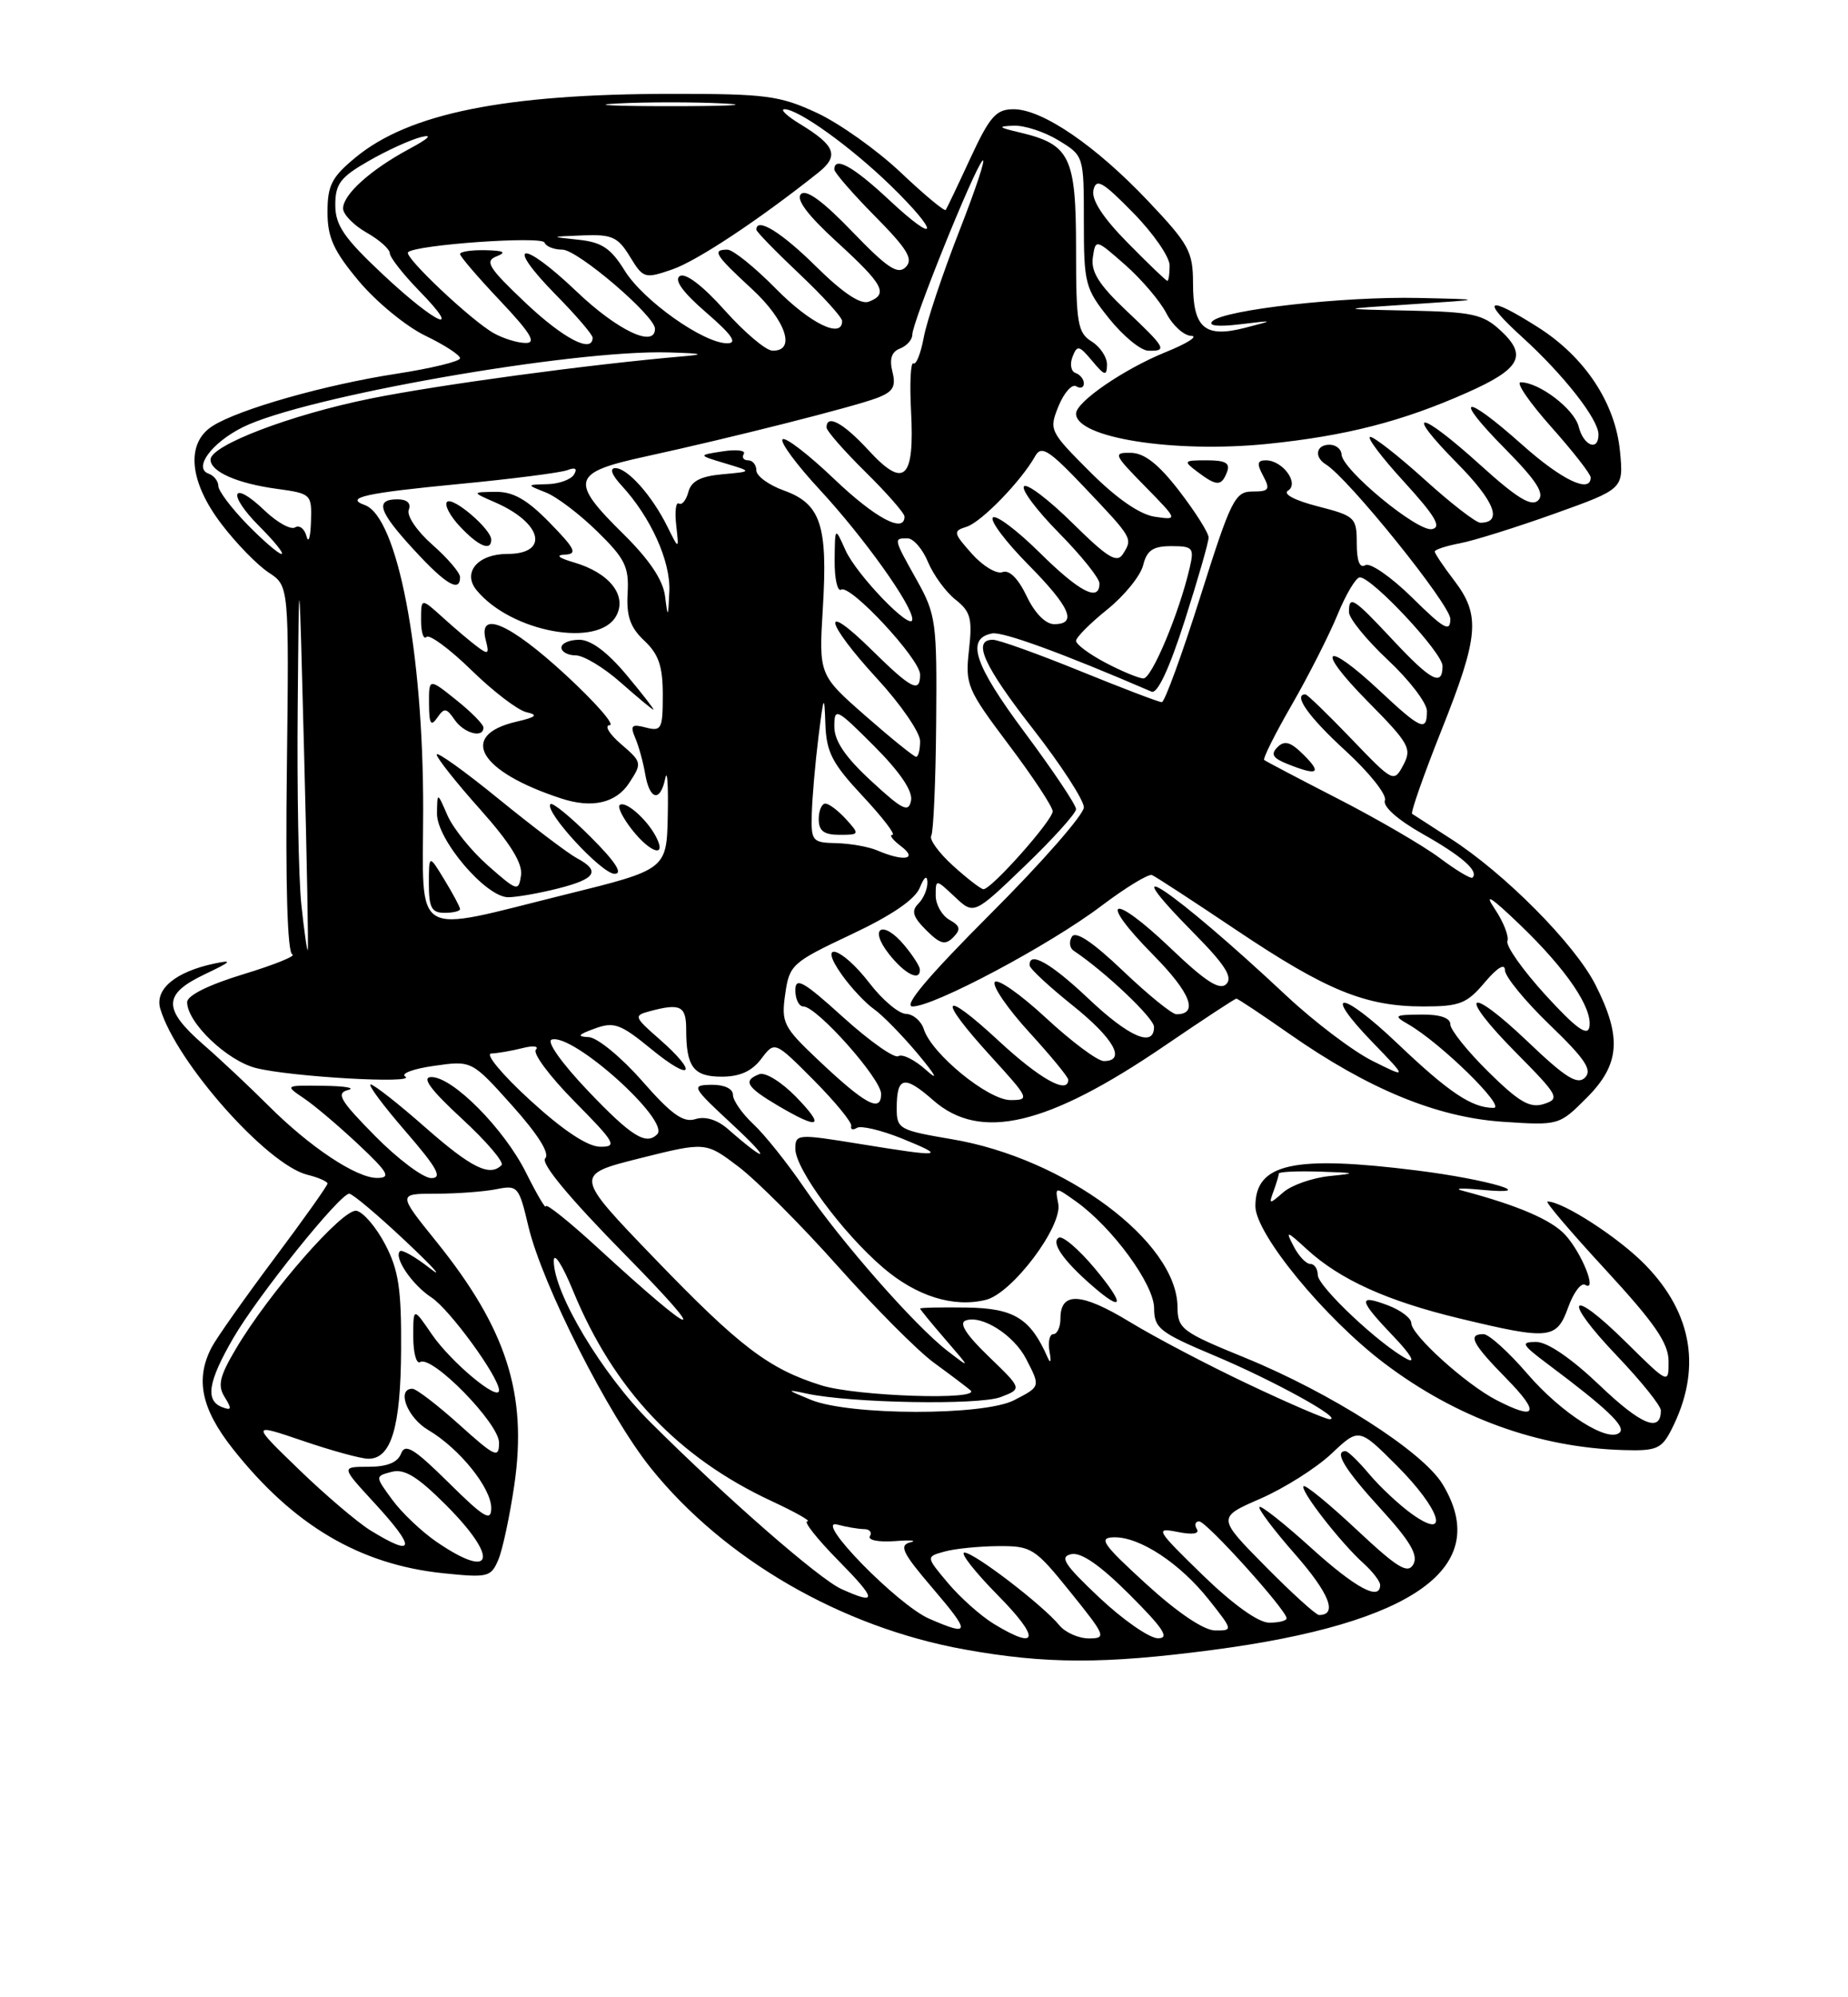 <?xml version="1.0" encoding="UTF-8" standalone="no"?>
<!DOCTYPE svg PUBLIC "-//W3C//DTD SVG 1.1//EN" "http://www.w3.org/Graphics/SVG/1.1/DTD/svg11.dtd" >
<svg xmlns="http://www.w3.org/2000/svg" xmlns:xlink="http://www.w3.org/1999/xlink" version="1.1" viewBox="0 0 237 256">
 <g >
 <path fill="currentColor"
d=" M 155.49 211.48 C 181.42 208.08 191.47 200.84 184.99 190.21 C 182.43 186.02 170.69 178.52 159.61 174.00 C 151.54 170.71 151.03 170.32 151.01 167.50 C 150.94 159.14 136.58 148.46 122.10 146.02 C 115.32 144.87 115.00 144.70 115.00 142.08 C 115.00 137.96 115.95 137.75 119.68 141.02 C 125.72 146.33 134.34 144.29 149.42 134.00 C 154.26 130.70 158.37 128.00 158.56 128.00 C 158.75 128.00 161.82 130.04 165.39 132.54 C 175.50 139.60 184.28 143.21 192.72 143.78 C 199.91 144.26 199.96 144.24 203.47 140.73 C 207.76 136.44 208.03 132.97 204.61 126.22 C 201.96 121.00 192.95 111.92 186.00 107.47 C 183.53 105.88 181.32 104.46 181.10 104.31 C 180.89 104.16 182.57 99.36 184.85 93.63 C 189.67 81.53 189.90 78.87 186.50 74.41 C 185.12 72.61 184.00 70.93 184.00 70.69 C 184.00 70.45 185.46 69.97 187.25 69.63 C 189.04 69.29 194.49 67.58 199.36 65.84 C 208.22 62.67 208.22 62.67 207.76 57.86 C 207.17 51.67 203.26 45.76 197.25 41.95 C 190.65 37.76 189.81 38.30 195.26 43.25 C 200.54 48.05 205.00 53.74 205.00 55.69 C 205.00 57.91 203.07 57.14 202.46 54.68 C 201.89 52.43 197.40 49.00 195.02 49.00 C 194.37 49.00 196.13 51.56 198.92 54.70 C 201.71 57.83 204.00 60.76 204.00 61.20 C 204.00 63.30 200.29 61.53 195.21 57.00 C 187.69 50.30 186.21 50.63 192.99 57.49 C 197.07 61.62 198.13 63.27 197.27 64.13 C 196.41 64.99 194.58 63.88 189.89 59.64 C 181.95 52.46 179.88 52.29 186.90 59.40 C 191.70 64.26 192.76 67.00 189.85 67.00 C 189.28 67.00 186.08 64.52 182.74 61.50 C 179.39 58.47 176.24 56.00 175.73 56.00 C 175.22 56.00 177.16 58.59 180.06 61.75 C 184.06 66.13 184.92 67.58 183.65 67.82 C 181.79 68.19 172.12 60.20 172.05 58.25 C 172.02 57.56 171.32 57.00 170.50 57.00 C 168.79 57.00 168.49 58.57 170.03 59.52 C 172.95 61.32 186.00 77.52 186.00 79.33 C 186.00 81.08 185.20 80.64 181.10 76.59 C 178.40 73.94 175.70 72.07 175.10 72.44 C 174.38 72.88 174.00 71.91 174.00 69.65 C 174.00 66.33 173.79 66.13 169.00 64.90 C 166.07 64.15 164.49 63.32 165.18 62.89 C 166.67 61.97 164.50 59.00 162.34 59.00 C 161.24 59.00 161.16 59.44 162.00 61.00 C 162.93 62.75 162.76 63.00 160.63 63.00 C 158.38 63.00 157.87 64.02 153.93 76.50 C 151.58 83.93 149.36 90.00 149.00 90.00 C 148.63 90.00 143.91 88.20 138.50 86.00 C 133.09 83.80 128.07 82.00 127.33 82.00 C 124.65 82.00 126.15 85.33 132.50 93.46 C 136.07 98.04 139.00 102.55 139.00 103.48 C 139.00 104.40 133.64 110.53 127.08 117.08 C 118.99 125.18 115.77 129.00 117.04 129.00 C 119.81 129.00 134.64 121.11 141.22 116.13 C 144.36 113.76 147.30 111.97 147.74 112.16 C 148.19 112.34 153.07 115.53 158.59 119.23 C 170.12 126.96 175.12 129.00 182.54 129.00 C 187.21 129.00 188.12 128.64 190.41 125.92 C 192.00 124.04 193.00 123.42 193.00 124.34 C 193.00 125.16 195.59 128.32 198.75 131.36 C 203.29 135.73 204.24 137.15 203.27 138.12 C 202.31 139.09 200.78 138.14 195.98 133.56 C 188.12 126.07 186.81 127.23 194.42 134.92 C 199.88 140.43 200.10 140.83 198.00 141.50 C 196.21 142.07 194.83 141.27 190.89 137.39 C 188.20 134.74 186.00 132.00 186.00 131.29 C 186.00 130.46 184.66 130.01 182.25 130.04 C 178.81 130.07 178.67 130.17 180.61 131.29 C 184.76 133.67 193.26 142.00 191.54 142.00 C 188.76 142.00 185.81 140.02 179.21 133.74 C 171.97 126.85 169.41 126.76 176.06 133.63 C 180.50 138.22 180.50 138.22 176.00 135.97 C 173.53 134.74 168.56 130.98 164.97 127.62 C 150.47 114.04 141.96 108.32 153.21 119.71 C 157.11 123.66 158.13 125.27 157.27 126.13 C 156.42 126.98 154.61 125.82 150.06 121.47 C 142.50 114.27 140.67 115.08 147.93 122.43 C 152.69 127.25 153.76 130.00 150.87 130.00 C 150.31 130.00 147.23 127.50 144.02 124.44 C 140.16 120.76 137.95 119.28 137.47 120.05 C 137.07 120.70 137.17 121.51 137.70 121.86 C 141.72 124.54 148.00 130.49 148.00 131.62 C 148.00 134.31 144.81 132.94 139.59 128.00 C 134.76 123.43 131.93 121.83 132.05 123.75 C 132.07 124.16 134.55 126.46 137.55 128.86 C 142.86 133.11 144.48 136.00 141.56 136.00 C 140.76 136.00 137.42 133.51 134.14 130.47 C 130.85 127.42 127.90 125.36 127.57 125.88 C 127.25 126.40 129.24 129.29 131.99 132.30 C 134.75 135.32 137.00 138.05 137.00 138.39 C 137.00 140.33 133.35 138.30 128.06 133.39 C 120.68 126.56 120.11 127.77 127.10 135.42 C 132.00 140.79 132.10 141.00 129.60 141.00 C 126.73 141.00 119.48 135.08 118.48 131.92 C 118.14 130.86 117.11 129.98 116.18 129.95 C 115.26 129.93 113.15 128.15 111.50 126.00 C 107.91 121.33 104.73 120.41 107.99 124.98 C 109.16 126.62 111.01 128.59 112.11 129.36 C 113.20 130.13 115.74 132.73 117.75 135.13 C 120.04 137.88 120.42 138.63 118.77 137.15 C 117.33 135.85 115.73 135.05 115.21 135.37 C 114.70 135.69 111.52 133.44 108.14 130.39 C 103.03 125.76 102.00 125.18 102.00 126.92 C 102.00 128.06 102.46 129.00 103.02 129.00 C 104.76 129.00 113.00 138.26 113.00 140.21 C 113.00 142.68 110.95 141.56 104.82 135.76 C 100.46 131.63 100.18 131.07 100.70 127.42 C 101.24 123.65 101.56 123.36 109.15 119.78 C 114.34 117.34 117.35 115.29 117.96 113.78 C 118.51 112.41 118.90 112.11 118.94 113.05 C 118.97 113.90 118.46 115.14 117.79 115.81 C 116.84 116.76 117.06 117.50 118.78 119.22 C 120.56 121.00 121.22 121.18 122.24 120.15 C 123.25 119.12 123.16 118.68 121.75 117.89 C 120.79 117.34 120.00 115.94 120.00 114.78 C 120.00 112.66 120.01 112.66 122.45 114.95 C 124.90 117.26 124.90 117.26 131.45 110.97 C 135.05 107.51 138.00 104.24 138.00 103.71 C 138.00 103.17 135.04 98.75 131.42 93.89 C 124.92 85.16 123.83 81.85 127.23 81.19 C 128.60 80.93 136.25 83.72 147.68 88.65 C 148.43 88.98 149.96 85.72 151.93 79.57 C 153.62 74.29 155.00 69.49 155.00 68.90 C 155.00 68.30 153.31 65.63 151.25 62.95 C 148.61 59.52 146.78 58.07 145.04 58.04 C 142.72 58.00 142.81 58.23 146.84 62.33 C 151.09 66.67 151.09 66.67 148.09 66.23 C 146.16 65.94 143.20 63.89 139.79 60.48 C 134.60 55.29 134.51 55.11 135.76 52.04 C 136.47 50.32 137.48 49.18 138.02 49.51 C 138.56 49.85 139.00 49.68 139.00 49.14 C 139.00 48.61 138.52 48.01 137.94 47.81 C 137.36 47.62 137.18 46.69 137.54 45.75 C 138.14 44.20 138.39 44.25 140.07 46.26 C 141.66 48.17 141.94 48.24 141.97 46.76 C 141.99 45.80 141.10 44.45 140.00 43.77 C 138.20 42.65 138.00 41.44 138.00 31.91 C 138.00 20.08 137.24 18.51 130.79 16.98 C 128.01 16.33 127.89 16.19 130.00 16.11 C 131.38 16.05 133.96 16.90 135.75 17.99 C 139.00 19.97 139.00 19.97 139.00 28.38 C 139.00 36.36 139.16 36.99 142.25 40.84 C 144.04 43.07 146.29 44.92 147.25 44.95 C 149.75 45.02 149.53 44.61 144.40 39.77 C 140.95 36.51 139.89 34.82 140.15 33.02 C 140.50 30.61 140.50 30.61 144.30 33.95 C 146.39 35.79 148.77 38.58 149.58 40.15 C 150.39 41.72 151.83 43.02 152.78 43.05 C 153.72 43.08 152.25 44.02 149.50 45.13 C 144.15 47.30 138.00 51.51 138.00 53.02 C 138.00 56.12 150.55 58.10 162.50 56.90 C 172.62 55.87 179.84 54.02 188.18 50.31 C 195.00 47.28 195.92 45.58 192.46 42.38 C 190.19 40.27 188.85 39.98 180.70 39.81 C 171.50 39.62 171.50 39.62 181.00 39.00 C 190.50 38.38 190.50 38.38 181.91 38.19 C 172.34 37.98 157.04 39.69 155.50 41.16 C 154.87 41.76 156.15 41.91 159.00 41.57 C 163.50 41.03 163.50 41.03 159.62 42.03 C 154.50 43.34 153.00 42.04 153.00 36.30 C 153.00 32.25 152.48 31.30 147.25 25.78 C 140.52 18.67 133.68 14.00 129.99 14.00 C 127.75 14.00 126.94 14.91 124.46 20.25 C 122.87 23.69 121.44 26.68 121.29 26.91 C 121.14 27.13 118.55 24.98 115.53 22.12 C 112.51 19.26 107.67 15.82 104.77 14.47 C 99.99 12.25 98.25 12.02 86.00 12.03 C 64.74 12.05 52.46 14.52 45.60 20.18 C 42.55 22.69 42.00 23.76 42.00 27.18 C 42.00 30.44 42.78 32.16 46.03 36.04 C 48.25 38.69 52.07 41.83 54.53 43.02 C 56.99 44.20 59.00 45.51 59.00 45.92 C 59.00 46.32 55.34 47.21 50.88 47.90 C 41.74 49.30 30.63 52.45 27.25 54.61 C 23.80 56.81 24.25 61.74 28.42 67.19 C 30.29 69.65 33.01 72.43 34.45 73.38 C 37.07 75.09 37.07 75.09 36.79 98.55 C 36.60 113.39 36.86 122.12 37.49 122.33 C 38.03 122.51 35.22 123.65 31.24 124.86 C 26.77 126.22 24.00 127.59 24.00 128.45 C 24.00 131.06 29.11 135.95 32.82 136.89 C 37.30 138.03 53.54 138.95 51.97 137.98 C 51.36 137.60 53.02 136.98 55.68 136.61 C 60.50 135.92 60.50 135.92 65.69 141.71 C 69.01 145.42 70.54 147.85 69.92 148.47 C 69.31 149.09 73.02 153.55 80.23 160.88 C 91.45 172.27 89.61 171.82 76.75 160.02 C 73.04 156.61 70.00 154.18 70.00 154.61 C 70.00 155.04 68.87 153.12 67.48 150.34 C 64.66 144.67 58.02 137.98 55.29 138.05 C 54.04 138.08 55.23 139.69 59.24 143.39 C 62.40 146.30 64.68 148.98 64.32 149.34 C 62.81 150.86 60.46 149.70 54.54 144.50 C 51.10 141.47 47.95 139.00 47.54 139.00 C 47.13 139.00 49.14 141.70 52.00 145.00 C 56.07 149.70 56.79 151.00 55.31 151.00 C 54.28 151.00 51.03 148.57 48.10 145.60 C 43.61 141.05 43.06 140.12 44.63 139.71 C 45.66 139.45 44.25 139.20 41.50 139.17 C 36.50 139.10 36.50 139.10 39.00 140.79 C 40.38 141.72 43.52 144.39 46.00 146.72 C 49.79 150.29 50.17 150.96 48.39 150.98 C 45.72 151.01 39.71 147.01 34.36 141.65 C 32.08 139.37 28.37 135.88 26.11 133.91 C 20.85 129.32 20.88 127.43 26.25 124.88 C 29.69 123.25 29.93 122.98 27.50 123.50 C 22.48 124.56 19.81 126.80 20.56 129.31 C 22.61 136.16 34.23 149.27 39.41 150.57 C 40.84 150.92 42.00 151.44 42.00 151.70 C 42.00 151.97 38.92 156.31 35.15 161.34 C 31.38 166.38 27.78 171.48 27.15 172.68 C 25.01 176.76 25.81 180.57 29.86 185.70 C 37.59 195.48 46.10 200.52 56.79 201.64 C 62.59 202.24 62.97 202.15 63.92 199.89 C 64.47 198.57 65.39 194.24 65.97 190.26 C 67.64 178.67 64.96 170.31 55.97 159.15 C 51.01 153.00 51.01 153.00 55.88 153.00 C 58.56 153.00 62.04 152.74 63.62 152.43 C 66.40 151.87 66.55 152.04 67.76 157.17 C 69.53 164.65 78.04 181.43 83.49 188.20 C 92.91 199.89 107.91 208.56 123.67 211.41 C 134.09 213.29 141.57 213.31 155.49 211.48 Z  M 214.35 183.25 C 218.26 175.61 217.13 168.43 211.03 162.15 C 207.65 158.66 200.45 154.00 198.46 154.00 C 198.11 154.00 201.47 157.94 205.91 162.75 C 212.21 169.58 213.98 172.15 213.99 174.47 C 214.00 177.43 214.00 177.43 208.52 172.02 C 201.22 164.81 200.24 166.31 207.38 173.79 C 210.47 177.03 213.00 180.18 213.00 180.78 C 213.00 183.68 210.48 182.65 205.15 177.56 C 201.52 174.10 198.45 172.00 197.01 172.00 C 194.96 172.00 195.14 172.33 198.60 174.92 C 205.98 180.44 208.50 182.82 207.74 183.59 C 206.32 185.02 200.27 181.18 195.87 176.07 C 193.47 173.28 190.94 171.00 190.25 171.00 C 188.17 171.00 188.80 172.22 193.21 176.71 C 197.57 181.15 197.09 182.13 191.89 179.44 C 188.00 177.43 181.00 171.11 181.00 169.60 C 181.00 168.96 179.65 167.93 178.00 167.31 C 174.07 165.82 174.22 166.60 178.75 171.33 C 180.84 173.51 181.61 174.79 180.50 174.22 C 177.04 172.45 169.00 164.89 169.00 163.42 C 169.00 162.64 168.57 162.00 168.04 162.00 C 167.50 162.00 166.55 160.99 165.91 159.75 C 164.83 157.68 164.97 157.71 167.62 160.14 C 171.87 164.03 177.93 166.77 187.23 169.00 C 198.75 171.77 199.63 171.67 201.12 167.55 C 201.80 165.66 202.78 164.36 203.29 164.68 C 204.89 165.67 202.88 160.62 200.74 158.28 C 198.98 156.35 194.65 154.49 187.50 152.60 C 186.40 152.31 187.53 152.26 190.00 152.50 C 197.81 153.24 190.93 151.18 181.77 150.03 C 165.89 148.04 161.00 149.11 161.00 154.60 C 161.00 158.14 169.86 168.93 177.53 174.73 C 186.78 181.73 197.32 185.55 208.22 185.86 C 212.43 185.99 213.10 185.70 214.35 183.25 Z  M 117.97 124.25 C 117.95 123.84 117.06 122.45 115.98 121.16 C 113.22 117.84 111.34 118.89 114.00 122.27 C 116.04 124.87 118.04 125.86 117.97 124.25 Z  M 157.36 60.50 C 157.80 59.36 157.18 59.00 154.78 59.00 C 151.78 59.00 151.72 59.08 153.56 60.47 C 156.04 62.34 156.65 62.35 157.36 60.50 Z  M 127.46 208.14 C 125.78 207.12 123.14 204.76 121.58 202.91 C 118.74 199.53 118.74 199.53 121.12 198.87 C 122.43 198.50 125.53 198.19 128.00 198.17 C 132.30 198.14 132.71 198.40 137.28 204.07 C 141.81 209.68 141.93 210.00 139.65 210.00 C 138.33 210.00 136.63 209.25 135.87 208.33 C 133.73 205.73 124.95 199.00 123.69 199.00 C 123.08 199.00 125.01 201.47 128.00 204.50 C 133.43 210.00 133.19 211.63 127.46 208.14 Z  M 141.00 204.78 C 136.48 200.52 135.84 199.53 137.39 199.20 C 138.66 198.93 141.11 200.63 144.88 204.40 C 149.24 208.76 150.04 210.00 148.49 209.98 C 147.40 209.97 144.03 207.63 141.00 204.78 Z  M 119.18 207.48 C 115.10 205.71 104.20 194.55 107.39 195.41 C 108.55 195.72 110.09 195.98 110.81 195.99 C 111.53 195.99 111.87 196.41 111.56 196.90 C 111.25 197.40 112.69 197.68 114.75 197.53 C 116.81 197.37 117.71 197.45 116.73 197.69 C 115.26 198.07 115.74 199.05 119.61 203.57 C 124.52 209.32 124.47 209.78 119.18 207.48 Z  M 147.00 203.03 C 141.37 197.88 140.82 197.08 142.88 197.04 C 146.19 196.98 151.34 200.38 155.05 205.06 C 158.14 208.96 158.14 209.00 155.83 208.98 C 154.39 208.97 151.01 206.69 147.00 203.03 Z  M 154.21 201.85 C 148.26 196.06 148.09 195.77 151.01 196.35 C 152.93 196.74 153.87 196.60 153.49 195.98 C 153.16 195.44 153.29 195.00 153.79 195.00 C 154.73 195.00 165.00 206.38 165.00 207.42 C 165.00 207.74 163.99 207.99 162.75 207.98 C 161.36 207.97 158.09 205.62 154.21 201.85 Z  M 162.27 200.75 C 156.10 194.50 156.10 194.50 161.66 192.08 C 164.72 190.74 168.81 188.16 170.75 186.33 C 174.28 183.00 174.28 183.00 179.14 187.86 C 184.75 193.47 186.04 197.59 181.08 194.06 C 179.47 192.91 177.03 190.63 175.64 188.99 C 174.26 187.34 172.88 186.00 172.56 186.00 C 171.03 186.00 172.46 188.35 177.07 193.39 C 180.84 197.51 181.91 199.33 181.26 200.50 C 180.54 201.78 179.25 200.99 173.99 196.07 C 170.47 192.77 167.40 190.26 167.18 190.49 C 166.68 190.99 171.91 197.72 174.89 200.40 C 176.05 201.45 177.00 202.69 177.00 203.15 C 177.00 205.25 173.86 203.56 168.13 198.38 C 164.71 195.28 161.73 192.93 161.52 193.15 C 161.30 193.37 163.37 196.12 166.13 199.26 C 170.50 204.25 171.58 207.00 169.16 207.00 C 168.77 207.00 165.67 204.19 162.27 200.75 Z  M 107.91 203.67 C 105.06 202.39 93.15 191.99 83.43 182.31 C 77.21 176.12 70.98 165.70 71.02 161.59 C 71.04 160.44 72.15 162.17 73.49 165.44 C 78.70 178.10 86.91 186.80 99.00 192.42 C 102.03 193.83 104.07 194.98 103.54 194.99 C 103.01 195.00 104.79 197.25 107.50 200.00 C 112.49 205.07 112.57 205.77 107.91 203.67 Z  M 55.98 197.62 C 54.07 196.31 51.51 193.88 50.30 192.22 C 48.09 189.21 48.09 189.21 50.23 188.65 C 51.86 188.22 53.54 189.25 57.19 192.90 C 64.05 199.77 63.32 202.64 55.98 197.62 Z  M 47.50 196.15 C 45.85 195.13 41.73 191.63 38.35 188.36 C 32.20 182.42 32.20 182.42 38.85 184.68 C 42.51 185.93 46.27 186.96 47.21 186.97 C 50.16 187.02 51.39 182.98 51.44 173.00 C 51.49 165.22 51.12 162.78 49.40 159.50 C 48.25 157.30 46.59 155.36 45.72 155.19 C 43.99 154.85 34.52 165.67 30.26 172.87 C 28.15 176.42 27.88 177.59 28.82 179.08 C 29.76 180.59 29.70 180.82 28.49 180.36 C 26.29 179.51 26.68 177.09 29.92 171.50 C 33.07 166.07 43.58 153.00 44.79 153.00 C 45.21 153.00 48.46 155.74 52.02 159.09 C 55.58 162.44 56.98 164.00 55.12 162.55 C 53.27 161.10 51.54 160.12 51.29 160.37 C 50.48 161.19 52.86 164.68 55.32 166.29 C 57.68 167.83 64.00 176.51 64.00 178.20 C 64.00 179.74 57.83 174.59 55.38 171.02 C 53.00 167.54 53.00 167.54 53.00 171.33 C 53.00 173.41 53.40 174.87 53.88 174.58 C 55.39 173.64 64.00 182.43 64.00 184.91 C 64.00 186.97 63.52 186.76 58.89 182.59 C 56.08 180.07 53.38 178.00 52.89 178.00 C 50.81 178.00 52.23 181.71 54.92 183.29 C 58.92 185.65 63.00 190.71 63.00 193.29 C 63.00 195.08 62.10 194.55 57.54 190.04 C 53.08 185.64 51.96 184.95 51.43 186.32 C 51.00 187.45 49.64 188.00 47.27 188.00 C 43.75 188.00 43.75 188.00 47.87 192.48 C 53.42 198.49 53.29 199.71 47.50 196.15 Z  M 160.17 177.45 C 155.03 175.03 148.15 171.42 144.88 169.43 C 138.68 165.66 136.00 165.52 136.00 168.97 C 136.00 170.09 135.59 171.00 135.09 171.00 C 134.60 171.00 134.38 172.01 134.60 173.25 C 134.84 174.52 134.73 174.85 134.36 174.00 C 132.15 168.97 130.05 167.68 123.98 167.59 C 120.69 167.54 118.00 167.60 118.00 167.72 C 118.00 167.83 119.46 169.62 121.25 171.69 C 124.50 175.45 124.50 175.45 121.50 173.14 C 117.35 169.95 107.83 159.11 103.13 152.23 C 100.98 149.08 98.05 145.41 96.61 144.08 C 95.18 142.74 94.00 141.05 94.00 140.33 C 94.00 139.54 92.89 139.02 91.25 139.04 C 88.60 139.09 88.69 139.27 94.00 144.20 C 99.01 148.85 98.51 149.23 93.34 144.70 C 91.97 143.51 90.43 143.04 89.18 143.44 C 87.63 143.93 86.11 142.84 82.35 138.55 C 79.68 135.51 76.60 132.98 75.50 132.93 C 73.94 132.86 74.11 132.62 76.28 131.83 C 78.74 130.93 79.58 131.23 83.53 134.47 C 88.74 138.74 89.64 137.64 84.58 133.20 C 81.30 130.33 81.25 130.17 83.33 129.61 C 87.25 128.56 88.00 128.93 88.00 131.92 C 88.00 136.76 88.93 138.00 92.56 138.00 C 94.88 138.00 96.44 137.30 97.63 135.71 C 99.36 133.43 99.36 133.43 104.37 138.46 C 107.12 141.23 109.28 143.87 109.17 144.32 C 109.05 144.78 109.38 144.88 109.90 144.56 C 110.42 144.24 113.02 144.86 115.68 145.93 C 121.47 148.29 120.92 148.35 110.25 146.62 C 102.25 145.32 102.00 145.34 102.00 147.25 C 102.00 149.84 108.06 158.04 113.24 162.47 C 117.53 166.15 122.31 167.64 126.45 166.60 C 129.82 165.76 136.27 157.19 135.72 154.30 C 135.29 152.07 135.29 152.07 137.99 153.99 C 142.65 157.31 148.00 164.61 148.01 167.67 C 148.02 170.25 148.71 170.79 155.76 173.76 C 163.38 176.96 172.45 181.97 170.50 181.90 C 169.95 181.88 165.30 179.88 160.17 177.45 Z  M 140.38 162.55 C 138.33 160.10 136.26 158.34 135.78 158.64 C 134.77 159.26 136.34 161.54 139.97 164.71 C 144.14 168.36 144.34 167.29 140.38 162.55 Z  M 102.08 140.58 C 100.24 138.69 98.14 137.39 97.38 137.68 C 95.24 138.51 95.72 139.32 99.76 141.71 C 105.13 144.87 105.88 144.50 102.08 140.58 Z  M 104.00 179.42 C 100.81 178.11 100.76 178.04 103.50 178.63 C 109.15 179.84 125.52 180.13 128.32 179.07 C 131.10 178.01 131.10 178.01 126.80 173.87 C 123.90 171.08 122.94 169.57 123.85 169.25 C 125.91 168.51 130.01 171.11 131.59 174.16 C 133.45 177.76 133.46 177.71 130.05 179.47 C 126.16 181.48 108.96 181.45 104.00 179.42 Z  M 105.32 177.56 C 98.58 175.45 94.84 172.60 83.93 161.28 C 73.62 150.58 73.62 150.58 82.06 148.46 C 90.50 146.35 90.50 146.35 94.71 149.54 C 97.02 151.29 102.76 157.03 107.45 162.30 C 112.15 167.57 117.68 173.13 119.74 174.64 C 121.81 176.15 123.93 177.75 124.45 178.19 C 126.00 179.51 109.85 178.98 105.32 177.56 Z  M 68.00 141.03 C 64.42 137.76 62.17 135.06 63.00 135.03 C 63.83 135.00 65.62 134.69 67.00 134.34 C 68.38 133.99 69.15 134.08 68.72 134.55 C 68.30 135.01 70.53 138.00 73.69 141.19 C 78.91 146.47 79.21 147.00 76.97 146.98 C 75.36 146.97 72.22 144.89 68.00 141.03 Z  M 75.42 139.83 C 72.04 136.28 70.05 133.48 70.75 133.25 C 73.42 132.36 86.01 143.66 84.28 145.39 C 82.84 146.82 80.97 145.65 75.42 139.83 Z  M 198.21 127.54 C 195.30 124.35 193.10 121.24 193.32 120.62 C 193.54 120.01 192.81 118.15 191.70 116.50 C 190.27 114.37 191.19 114.94 194.90 118.50 C 200.91 124.26 204.29 129.25 203.83 131.65 C 203.59 132.88 202.07 131.76 198.21 127.54 Z  M 38.64 115.88 C 38.29 112.48 38.08 101.11 38.18 90.60 C 38.35 71.50 38.35 71.50 39.00 96.50 C 39.36 110.25 39.57 121.62 39.47 121.77 C 39.37 121.92 39.00 119.27 38.64 115.88 Z  M 54.27 103.75 C 54.29 83.51 50.97 66.22 46.77 64.73 C 44.14 63.79 46.85 63.19 58.84 62.04 C 65.63 61.39 71.89 60.59 72.76 60.26 C 73.79 59.86 74.08 60.06 73.61 60.83 C 73.21 61.47 71.67 62.03 70.19 62.06 C 67.50 62.13 67.50 62.13 70.00 63.12 C 71.38 63.66 74.35 65.91 76.60 68.12 C 80.16 71.60 80.68 72.65 80.49 76.02 C 80.32 78.99 80.83 80.43 82.64 82.13 C 84.48 83.86 85.00 85.40 85.00 89.08 C 85.00 93.44 84.83 93.77 82.83 93.25 C 81.00 92.77 80.79 92.98 81.47 94.59 C 81.92 95.64 82.50 97.74 82.75 99.25 C 83.33 102.58 84.69 102.84 85.32 99.75 C 85.57 98.51 85.72 100.64 85.64 104.47 C 85.50 111.45 85.50 111.45 72.50 114.66 C 52.56 119.60 54.25 120.61 54.27 103.75 Z  M 59.00 116.52 C 59.00 116.26 58.10 114.57 57.00 112.77 C 55.01 109.50 55.01 109.50 55.00 113.25 C 55.00 116.33 55.35 117.00 57.00 117.00 C 58.10 117.00 59.00 116.79 59.00 116.52 Z  M 71.56 113.88 C 76.44 112.65 77.06 111.64 73.96 109.98 C 72.84 109.38 68.34 105.97 63.96 102.41 C 59.58 98.84 56.00 96.28 56.00 96.71 C 56.01 97.15 58.51 100.31 61.58 103.74 C 65.44 108.07 67.04 110.65 66.82 112.19 C 66.51 114.30 66.34 114.25 62.60 110.96 C 60.46 109.08 58.12 106.18 57.39 104.52 C 56.08 101.50 56.08 101.50 56.04 104.25 C 55.99 107.57 62.30 115.00 65.17 115.00 C 66.24 115.00 69.11 114.50 71.56 113.88 Z  M 75.77 107.30 C 73.19 104.71 70.86 102.81 70.60 103.07 C 69.73 103.93 77.15 112.00 78.82 112.00 C 79.93 112.00 78.92 110.44 75.77 107.30 Z  M 84.09 107.17 C 82.88 104.90 80.12 102.54 79.46 103.20 C 79.19 103.47 79.91 104.89 81.06 106.35 C 83.47 109.41 85.60 109.99 84.09 107.17 Z  M 80.68 100.37 C 82.36 97.80 82.34 97.69 79.64 95.37 C 78.13 94.07 77.48 92.98 78.19 92.95 C 78.91 92.93 76.35 90.01 72.50 86.46 C 65.35 79.88 61.27 78.12 62.30 82.06 C 62.77 83.84 62.62 83.95 61.17 82.86 C 60.25 82.17 58.26 80.48 56.75 79.11 C 54.00 76.63 54.00 76.63 54.00 79.48 C 54.00 81.05 54.31 82.02 54.69 81.64 C 55.07 81.26 57.66 83.17 60.44 85.88 C 63.22 88.60 66.40 91.03 67.50 91.28 C 69.07 91.64 68.79 91.90 66.23 92.50 C 58.70 94.25 61.43 98.91 72.00 102.35 C 75.93 103.64 79.00 102.93 80.68 100.37 Z  M 62.00 93.25 C 62.00 92.84 60.42 91.24 58.50 89.71 C 55.00 86.91 55.00 86.91 55.02 90.21 C 55.03 92.78 55.26 93.17 56.07 92.00 C 56.97 90.69 57.25 90.72 58.30 92.25 C 59.49 93.99 62.00 94.67 62.00 93.25 Z  M 80.34 86.50 C 77.89 83.57 75.78 82.00 74.29 82.00 C 73.03 82.00 72.00 82.45 72.00 83.00 C 72.00 83.55 72.83 84.00 73.83 84.00 C 74.84 84.00 77.43 85.56 79.58 87.46 C 81.74 89.36 83.63 90.94 83.80 90.96 C 83.96 90.98 82.41 88.97 80.34 86.50 Z  M 79.04 78.92 C 80.45 76.30 78.13 73.40 73.58 72.08 C 71.62 71.50 71.21 71.15 72.45 71.09 C 74.09 71.01 73.78 70.36 70.50 67.00 C 67.59 64.02 65.81 63.01 63.55 63.04 C 60.50 63.08 60.50 63.08 63.50 64.39 C 69.56 67.03 70.50 71.00 65.06 71.00 C 61.27 71.00 59.25 73.39 61.13 75.66 C 65.58 81.05 76.81 83.09 79.04 78.92 Z  M 59.00 73.97 C 59.00 73.40 57.40 71.54 55.45 69.82 C 53.48 68.09 52.13 66.10 52.42 65.35 C 52.75 64.50 52.21 64.00 50.97 64.00 C 48.03 64.00 48.55 65.56 53.13 70.52 C 57.19 74.93 59.00 75.99 59.00 73.97 Z  M 63.00 69.17 C 63.00 67.82 58.06 63.60 57.33 64.33 C 56.96 64.70 57.71 66.13 59.00 67.50 C 61.37 70.02 63.00 70.70 63.00 69.17 Z  M 122.21 110.95 C 120.39 109.30 119.14 107.57 119.43 107.12 C 119.71 106.66 120.00 100.14 120.06 92.65 C 120.17 79.73 120.04 78.77 117.59 74.38 C 114.57 68.99 114.58 69.00 116.38 69.00 C 117.14 69.00 118.32 70.37 119.01 72.03 C 119.71 73.70 121.29 75.87 122.53 76.85 C 124.48 78.38 124.72 79.29 124.27 83.30 C 123.77 87.76 124.01 88.33 129.37 95.46 C 132.47 99.57 135.00 103.41 135.00 103.99 C 135.00 105.15 127.12 114.02 126.12 113.97 C 125.78 113.95 124.02 112.59 122.21 110.95 Z  M 184.61 109.95 C 182.47 108.36 176.62 104.96 171.61 102.39 C 166.60 99.82 162.34 97.58 162.13 97.41 C 161.93 97.24 163.53 94.04 165.69 90.30 C 167.84 86.56 170.48 81.36 171.55 78.75 C 172.62 76.14 173.90 74.01 174.39 74.00 C 175.97 74.00 185.00 83.66 185.00 85.36 C 185.00 88.05 183.53 87.28 178.60 82.00 C 173.53 76.59 173.00 76.25 173.00 78.46 C 173.00 79.26 175.25 82.02 178.00 84.60 C 180.75 87.17 183.00 90.11 183.00 91.14 C 183.00 93.83 182.25 93.51 176.90 88.50 C 169.83 81.89 168.59 83.01 175.38 89.88 C 180.73 95.29 181.10 95.94 179.97 98.06 C 178.75 100.33 178.68 100.29 173.29 94.68 C 170.29 91.55 167.64 89.00 167.42 89.00 C 165.77 89.00 167.84 91.91 172.55 96.22 C 175.60 99.01 177.88 101.87 177.61 102.58 C 177.31 103.36 179.23 105.07 182.47 106.90 C 187.49 109.73 189.68 111.65 188.84 112.49 C 188.65 112.69 186.74 111.55 184.61 109.95 Z  M 167.23 96.79 C 165.53 95.09 164.75 94.85 163.84 95.76 C 162.93 96.67 163.22 97.16 165.08 97.91 C 168.98 99.47 169.59 99.15 167.23 96.79 Z  M 112.50 109.00 C 111.40 108.53 109.04 108.11 107.25 108.07 C 104.15 108.00 104.01 107.82 104.11 104.25 C 104.17 102.19 104.55 97.80 104.96 94.50 C 105.64 89.05 105.72 88.89 105.85 92.79 C 105.98 96.42 106.72 97.85 110.64 102.04 C 113.19 104.77 114.90 107.00 114.45 107.00 C 113.99 107.00 114.49 107.66 115.56 108.47 C 117.78 110.15 115.93 110.47 112.50 109.00 Z  M 108.50 105.00 C 107.50 103.90 106.31 103.00 105.85 103.00 C 105.38 103.00 105.00 103.90 105.00 105.00 C 105.00 106.50 105.67 107.00 107.65 107.00 C 110.25 107.00 110.27 106.95 108.50 105.00 Z  M 111.74 100.11 C 108.41 97.05 107.00 94.97 107.00 93.13 C 107.00 90.65 107.24 90.76 112.10 95.62 C 115.41 98.94 117.07 101.38 116.84 102.60 C 116.53 104.20 115.77 103.83 111.74 100.11 Z  M 110.99 91.75 C 105.01 86.50 105.01 86.50 105.53 77.88 C 106.17 67.34 105.26 64.58 100.56 62.88 C 98.60 62.18 97.00 61.01 97.00 60.30 C 97.00 59.58 96.52 59.00 95.94 59.00 C 95.36 59.00 95.11 58.63 95.39 58.18 C 95.67 57.73 94.46 57.58 92.70 57.85 C 89.50 58.34 89.50 58.34 93.00 59.39 C 96.50 60.44 96.50 60.44 92.64 60.79 C 89.85 61.04 88.64 61.67 88.28 63.06 C 88.00 64.11 87.46 64.78 87.07 64.54 C 86.68 64.30 86.52 65.54 86.72 67.30 C 87.08 70.50 87.08 70.50 85.59 67.50 C 83.62 63.52 80.48 60.00 78.92 60.00 C 78.14 60.00 78.45 60.87 79.73 62.25 C 83.46 66.30 86.01 71.93 85.84 75.78 C 85.69 79.24 85.65 79.28 85.29 76.41 C 85.03 74.34 83.27 71.72 79.95 68.45 C 73.01 61.62 73.31 60.57 82.75 58.52 C 93.80 56.11 109.44 52.16 112.47 51.01 C 114.54 50.22 114.93 49.57 114.45 47.65 C 114.04 46.01 114.34 45.08 115.43 44.67 C 116.29 44.33 117.00 43.54 117.00 42.90 C 117.00 41.28 124.90 21.71 126.00 20.60 C 126.50 20.11 125.16 24.16 123.03 29.60 C 120.90 35.05 118.85 41.18 118.47 43.24 C 118.09 45.30 117.49 46.80 117.14 46.58 C 116.79 46.36 116.65 49.12 116.84 52.70 C 117.30 61.45 115.97 62.69 111.42 57.75 C 108.17 54.21 106.00 53.03 106.00 54.79 C 106.00 55.22 108.25 57.79 111.00 60.50 C 113.75 63.21 116.00 65.78 116.00 66.21 C 116.00 68.43 112.22 66.40 106.92 61.34 C 103.66 58.23 100.70 55.96 100.36 56.31 C 100.01 56.66 102.17 59.58 105.17 62.81 C 110.79 68.89 117.00 77.57 117.00 79.37 C 117.00 81.09 109.85 73.70 108.42 70.50 C 107.08 67.50 107.08 67.50 107.04 71.81 C 107.02 74.18 107.40 75.87 107.88 75.58 C 109.04 74.85 118.00 84.48 118.00 86.46 C 118.00 88.89 116.90 88.33 111.78 83.29 C 105.19 76.80 105.74 79.65 112.50 87.00 C 115.53 90.29 118.00 93.89 118.00 94.99 C 118.00 96.10 117.77 97.00 117.49 97.00 C 117.21 97.00 114.29 94.64 110.99 91.75 Z  M 141.75 84.93 C 139.69 83.84 138.00 82.59 138.00 82.14 C 138.00 81.70 139.80 79.89 141.99 78.13 C 144.19 76.36 146.26 73.81 146.60 72.46 C 147.08 70.53 147.86 70.00 150.22 70.00 C 152.98 70.00 153.17 70.22 152.58 72.75 C 151.23 78.59 147.70 87.00 146.63 86.96 C 146.01 86.93 143.81 86.02 141.75 84.93 Z  M 131.66 76.40 C 130.58 74.14 129.43 73.00 128.57 73.33 C 127.82 73.62 126.05 72.56 124.64 70.98 C 122.24 68.28 122.20 68.07 123.98 67.51 C 125.87 66.91 130.99 61.63 132.76 58.46 C 133.55 57.05 134.51 57.65 139.10 62.49 C 145.30 69.02 145.28 69.00 144.02 71.00 C 143.25 72.23 142.06 71.50 137.56 67.06 C 134.53 64.07 131.73 61.94 131.33 62.33 C 130.94 62.73 132.95 65.41 135.81 68.31 C 138.66 71.20 141.00 74.11 141.00 74.78 C 141.00 77.21 138.46 75.90 133.31 70.81 C 130.41 67.95 127.73 65.94 127.33 66.33 C 126.94 66.73 128.95 69.41 131.81 72.31 C 137.26 77.82 138.21 80.00 135.19 80.00 C 134.09 80.00 132.69 78.58 131.66 76.40 Z  M 31.70 67.21 C 29.67 65.12 28.00 62.91 28.00 62.29 C 28.00 61.67 27.44 60.96 26.75 60.71 C 24.76 59.99 27.13 56.76 31.11 54.77 C 38.96 50.85 73.35 44.81 85.74 45.17 C 90.14 45.30 90.56 45.42 87.50 45.68 C 75.49 46.72 56.26 49.32 47.50 51.09 C 37.28 53.16 27.00 57.08 27.00 58.91 C 27.00 60.45 30.40 61.96 35.46 62.65 C 39.92 63.26 40.00 63.33 39.88 66.89 C 39.82 68.87 39.56 69.71 39.31 68.74 C 39.06 67.77 38.40 67.26 37.84 67.60 C 37.29 67.94 35.53 66.96 33.93 65.43 C 29.70 61.38 29.08 63.28 33.27 67.47 C 35.21 69.41 36.49 71.00 36.10 71.00 C 35.72 71.00 33.74 69.29 31.70 67.21 Z  M 92.94 39.77 C 90.14 36.63 87.91 34.94 87.19 35.38 C 86.41 35.87 87.55 37.45 90.57 40.06 C 93.90 42.94 94.62 44.00 93.26 44.00 C 90.22 44.00 82.48 38.52 80.11 34.68 C 78.35 31.83 77.17 31.04 74.20 30.73 C 70.50 30.34 70.50 30.34 74.76 30.17 C 78.48 30.02 79.25 30.37 80.79 32.90 C 82.49 35.69 82.68 35.75 86.20 34.54 C 89.37 33.45 97.25 28.24 104.89 22.17 C 107.65 19.99 107.18 18.69 102.64 15.92 C 100.91 14.87 100.00 14.01 100.61 14.00 C 102.41 14.00 109.13 18.83 114.25 23.81 C 120.56 29.95 120.38 31.56 114.04 25.64 C 109.44 21.34 107.00 19.98 107.00 21.72 C 107.00 22.11 109.34 24.81 112.21 27.71 C 116.40 31.95 117.17 33.23 116.15 34.24 C 115.14 35.25 113.80 34.36 109.30 29.69 C 105.57 25.81 103.39 24.21 102.72 24.88 C 102.05 25.55 103.59 27.60 107.36 31.04 C 113.33 36.50 113.96 37.69 111.42 38.67 C 110.37 39.07 108.09 37.55 104.64 34.14 C 100.20 29.75 97.00 27.79 97.00 29.44 C 97.00 29.69 99.47 32.23 102.50 35.09 C 105.53 37.95 108.00 40.67 108.00 41.15 C 108.00 43.47 103.90 41.47 99.50 37.00 C 96.79 34.25 94.00 32.00 93.29 32.00 C 91.27 32.00 91.69 32.67 96.43 37.04 C 100.82 41.09 102.13 45.06 99.04 44.94 C 98.19 44.91 95.45 42.58 92.94 39.77 Z  M 63.33 42.71 C 60.45 41.10 51.76 32.90 52.33 32.33 C 53.30 31.37 69.51 30.22 69.83 31.09 C 70.02 31.59 71.05 32.00 72.13 32.00 C 74.07 32.00 84.00 40.48 84.00 42.14 C 84.00 44.65 79.17 42.35 73.92 37.34 C 66.83 30.58 64.59 30.98 71.31 37.81 C 73.89 40.43 76.00 42.89 76.00 43.28 C 76.00 45.36 72.26 43.41 67.37 38.79 C 62.65 34.32 62.12 33.47 63.68 32.86 C 65.01 32.33 64.63 32.12 62.25 32.07 C 60.46 32.03 59.00 32.25 59.00 32.56 C 59.00 32.87 61.32 35.57 64.15 38.56 C 68.07 42.71 68.84 43.99 67.40 43.96 C 66.35 43.95 64.53 43.38 63.33 42.71 Z  M 49.16 35.23 C 44.11 30.50 43.00 28.88 43.00 26.27 C 43.00 23.57 43.65 22.71 47.25 20.65 C 49.59 19.30 52.62 17.92 54.00 17.57 C 55.56 17.18 54.99 17.75 52.50 19.08 C 47.52 21.76 44.00 24.92 44.00 26.72 C 44.00 27.48 45.35 28.86 46.99 29.80 C 48.64 30.73 49.99 31.93 49.99 32.46 C 50.00 32.98 51.67 35.12 53.70 37.21 C 59.53 43.17 56.00 41.63 49.16 35.23 Z  M 144.62 31.12 C 141.44 27.90 139.95 25.60 140.23 24.37 C 140.58 22.80 141.41 23.28 145.32 27.27 C 147.90 29.89 150.00 32.93 150.00 34.02 C 150.00 35.11 149.87 36.00 149.71 36.00 C 149.55 36.00 147.26 33.80 144.62 31.12 Z  M 79.25 13.26 C 82.96 13.07 89.04 13.07 92.75 13.26 C 96.46 13.45 93.42 13.61 86.00 13.61 C 78.58 13.61 75.54 13.45 79.25 13.26 Z  M 163.33 152.67 C 163.70 151.66 164.00 150.65 164.00 150.42 C 164.00 150.19 166.36 150.08 169.25 150.17 C 173.97 150.32 174.10 150.38 170.50 150.74 C 168.30 150.97 165.64 151.90 164.58 152.82 C 162.77 154.40 162.70 154.39 163.33 152.67 Z "/>
</g>
</svg>